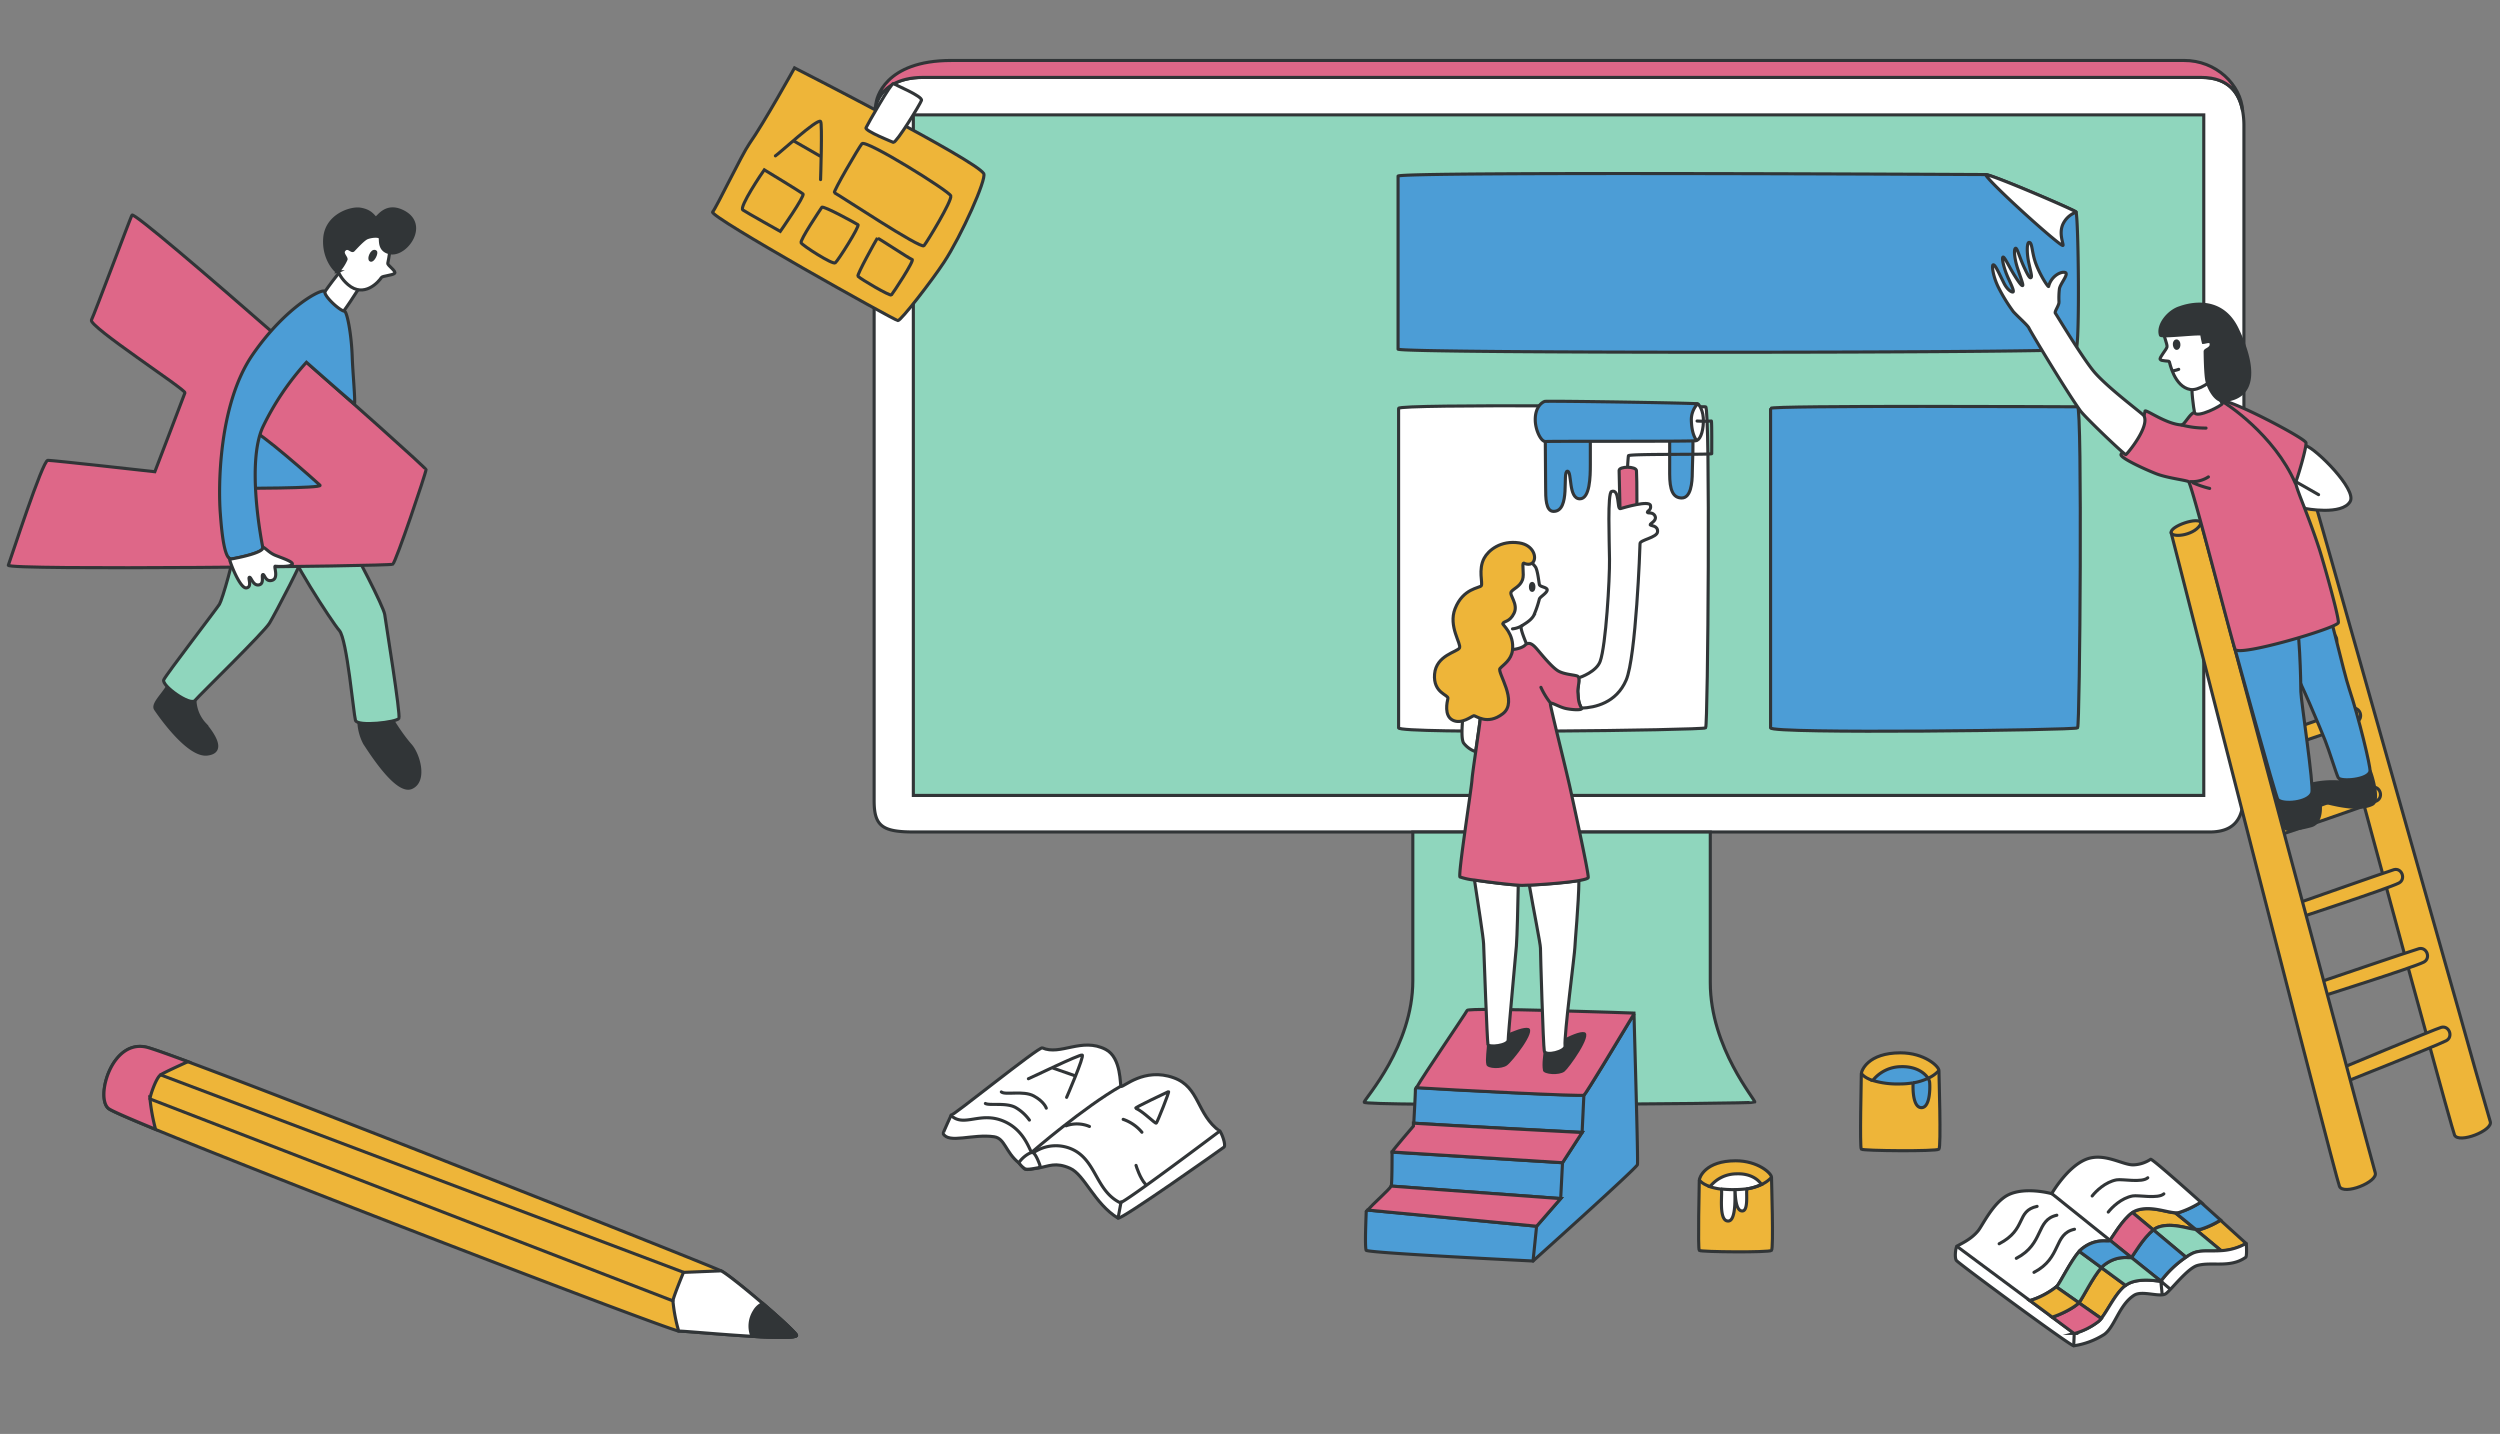 <svg id="Web_Design" data-name="Web Design" xmlns="http://www.w3.org/2000/svg" viewBox="0 0 802 460"><rect x="0" y="0" width="802" height="460" fill="#808080" stroke="none"/><defs><style>.cls-1,.cls-10{fill:#4c9dd6;}.cls-1,.cls-10,.cls-11,.cls-2,.cls-3,.cls-4,.cls-5,.cls-6,.cls-7,.cls-8{stroke:#313537;stroke-miterlimit:10;}.cls-2{fill:#fff;}.cls-10,.cls-11,.cls-2,.cls-4,.cls-5,.cls-6,.cls-8{stroke-linecap:round;}.cls-11,.cls-3{fill:#de6788;}.cls-4{fill:#8fd6bd;}.cls-5{fill:#eeb539;}.cls-6,.cls-7{fill:none;}.cls-8,.cls-9{fill:#313537;}</style></defs><title>Artboard 3</title><g id="big"><path class="cls-1" d="M76.5,128c-1.5,1-18,34.5-15,35.5s49.5,2,50-1S76.5,128,76.5,128Z"/><path class="cls-2" d="M719.85,40.37v211c0,7.31,0,15.53-11,15.53H293.21c-10.05,0-12.79-1.82-12.79-10V37.63a13.29,13.29,0,0,1,.61-4.09c1.79-5.64,7.43-8.7,14.92-8.7h410.2c9.1,0,12.3,5.37,13.29,10.76,0,0,0,0,0,0A26.09,26.09,0,0,1,719.85,40.37Z"/><path class="cls-3" d="M719.44,35.6c-1-5.39-4.19-10.76-13.29-10.76H296c-7.49,0-13.13,3.06-14.92,8.7-.05,0-.08,0-.08,0,0-1.88,2.83-14.14,24.14-14.14H700.64C710.88,19.35,718.92,27.15,719.44,35.6Z"/><rect class="cls-4" x="293" y="36.85" width="413.97" height="218.32"/><path class="cls-4" d="M562.93,353.59c-.51.51-125.66,1.36-125.32,0s15.62-18,15.62-39V266.93h95.43v48.29C548.66,336.27,563.44,353.08,562.93,353.59Z"/><path class="cls-1" d="M666,112c-1.25,1.25-217.5,1.42-217.5,0V56.5C448.5,55,635,56,637,56s28.25,11.25,29,12a.19.19,0,0,1,0,.08C666.77,70.21,667.23,110.77,666,112Z"/><path class="cls-2" d="M661.75,72c-1.41,3.18.5,6.75,0,6.75C660.48,78.75,637.5,58,637,56c2,0,28.25,11.25,29,12a.19.19,0,0,1,0,.08A7.42,7.42,0,0,0,661.75,72Z"/><path class="cls-1" d="M568,131V233.5c0,2,97.75.75,98.5,0s1.5-103,0-103S568,130,568,131Z"/><path class="cls-2" d="M448.67,131V233.5c0,2,97.75.75,98.5,0s1.5-103,0-103S448.67,129.5,448.67,131Z"/><path class="cls-5" d="M315.58,55.68c1,1.69-7.12,19.9-12.78,28.5-3.89,5.92-13.76,18.67-14.74,18.67S227.38,69.44,228.61,68,238,49.52,240.4,46.1c4.67-6.63,14.49-24.32,14.49-24.32S312.87,51.26,315.58,55.68Z"/><path class="cls-6" d="M276.51,46.1c-1,1.19-9.34,15.48-8.84,15.72,1.77.89,27.76,18.18,28.74,17s9.09-14.49,8.6-16S277.74,44.63,276.51,46.1Z"/><path class="cls-6" d="M248.75,50c1.23-.74,13.34-12,14.49-11.06.61.48,0,18.67,0,18.67"/><line class="cls-6" x1="263" y1="50.03" x2="254.89" y2="45.36"/><path class="cls-2" d="M286.61,45.68S277.38,42,277.81,41s8.16-14.6,8.8-14.17,9.44,4.08,9,5.37S287.68,45.68,286.61,45.68Z"/><path class="cls-6" d="M245.18,54.48c-.64.86-8.16,12-6.87,12.88s12,6.87,12,6.87,7.94-11.38,7.3-12S245.18,54.48,245.18,54.48Z"/><path class="cls-6" d="M263.64,66.51c-.53.8-7.08,10.52-6.65,11.38s10.09,7.08,10.95,6.44,7.94-11.81,7.3-12.24S264.07,65.86,263.64,66.51Z"/><path class="cls-6" d="M281.46,76.38c-.43.64-6.65,11.81-6.23,12.24,1,1,10.3,6.44,10.73,6s7.51-11.16,6.65-11.38S281.58,76.2,281.46,76.38Z"/><path class="cls-2" d="M392.66,368c-.85.65-33,23.41-34,22.78-7.6-4.63-10.74-13.95-15.39-16s-6.77-.67-10.05-.1c-2,.34-3.52.67-4.37.39-.52-.17-1-1.17-2-2-4.31-3.47-4.46-7.88-7.94-8.4-6.85-1-14.53,2.33-16.34-1-.12-.23,2.85-6.48,2.59-6-.66,1.32,28.17-22,29.21-21.51,5.81,2.58,12.65-3.49,20.34.5,5.13,2.67,4.54,11.65,4.92,11.85.76.38,7.38-6.19,16.87-2.77,8.43,3,7.26,11.67,14.83,17.19C391.81,363.18,393.42,367.38,392.66,368Z"/><path class="cls-2" d="M391.33,362.83s-31.1,23.43-32,23c-7.68-3.79-7.57-13.06-14.79-16.86a12.68,12.68,0,0,0-13.27,1c-.87,0-2.09-7.24-9.3-10.3-7.59-3.23-12.71,2.08-16.86-1.82"/><path class="cls-2" d="M359.63,348.4c-11.8,6.67-28.63,21.22-28.63,21.22"/><line class="cls-2" x1="359.64" y1="385.58" x2="358.68" y2="390.74"/><path class="cls-2" d="M333.62,373.84c.1.28-.24.52-.38.75-2,.34-3.52.67-4.37.39a6.07,6.07,0,0,1-2-2c1.31-2,3.71-3.38,4.36-3.25C332.16,369.92,333.28,372.88,333.62,373.84Z"/><path class="cls-6" d="M329.91,346.06c.65-.22,16.5-7.93,17.26-7.6s-5,13.57-5,13.57"/><path class="cls-6" d="M321.23,350.29c1.19,1.09,7.06-.54,10.42,1.3s4,3.91,4,3.91"/><path class="cls-6" d="M316.12,354c1.3.76,6.95-.43,9.88,1.41a14.25,14.25,0,0,1,4.23,3.91"/><path class="cls-6" d="M337.95,342.69c.54.22,6.84,2.39,6.84,2.39"/><path class="cls-6" d="M364.33,355.51c2.5,1.09,6.3,5.1,6.62,4.78s4.34-10.32,3.91-10.1S363.91,355.32,364.33,355.51Z"/><path class="cls-6" d="M360.32,359.09a13.51,13.51,0,0,1,6,4.13"/><path class="cls-6" d="M364.44,373.86c.11.43,1.3,4.13,3,6"/><path class="cls-6" d="M342,361.15a10.37,10.37,0,0,1,7.49.22"/><path class="cls-5" d="M720.47,399a17.74,17.74,0,0,1-7.86,2.29c-1.58-1.31-5-4.18-8.3-6.88a4.67,4.67,0,0,0,1.69,0,27.81,27.81,0,0,0,6.36-2.94l8.14,7.39A.11.11,0,0,1,720.47,399Z"/><path class="cls-5" d="M704.31,394.37c-3-.33-7.72-2.22-12-.7a5.59,5.59,0,0,0-1.54.89c-2.79-2.32-5.35-4.45-6.67-5.58a5.14,5.14,0,0,1,1.21-.65c4.5-1.59,9.49.6,12.48.75h0C699.16,390.13,701.68,392.19,704.31,394.37Z"/><path class="cls-1" d="M712.36,391.39a27.81,27.81,0,0,1-6.36,2.94,4.67,4.67,0,0,1-1.69,0c-2.63-2.18-5.15-4.24-6.49-5.29A3.7,3.7,0,0,0,699,389a29.52,29.52,0,0,0,7-3.33Z"/><path class="cls-5" d="M681.91,412.37c-3.16,2.34-5.72,8-7.81,10.59l-7.19-5c1.12-1.28,4.49-8.29,7.22-11.27Z"/><path class="cls-4" d="M712.61,401.25c-3.78.27-7-.38-9.53,1-.63.34-1.24.69-1.81,1.07l-10.48-8.74a5.59,5.59,0,0,1,1.54-.89c4.26-1.52,9,.37,12,.7C707.58,397.07,711,399.94,712.61,401.25Z"/><path class="cls-2" d="M720.42,403.35c-5,3.54-10.82,1.34-15.48,2.61-3.11.85-8.24,7.58-10.06,9s-7.65-1.12-10.26.56c-4.85,3.12-6.15,10.07-9.57,12.56a24.92,24.92,0,0,1-9.8,3.65c-1.14,0-37-26.45-37.64-27.37s-.23-4.13.14-4.5c.64-.64,4.37-1.93,6.88-5.08,1.4-1.75,4.78-9,9.56-11.44,5.56-2.78,14-.41,14-.41S663,374.54,669,372s12.21,2,15.66,1.67a10.62,10.62,0,0,0,5.26-1.77c.36-.22,8.36,6.81,16.11,13.74a29.52,29.52,0,0,1-7,3.33,3.7,3.7,0,0,1-1.18.08h0c-3-.15-8-2.34-12.48-.75a5.14,5.14,0,0,0-1.21.65c-3.16,2.18-6.54,8-7.22,8.93l-.07.09c-.5.5-4.33-1-8.83,2.5a7.48,7.48,0,0,0-1,.93c-2.77,3.11-6.16,10.2-7.2,11.24l-.18.16a26.08,26.08,0,0,1-8.44,4.41l7.13,5.29,7.07,5.25a22.42,22.42,0,0,0,7.84-3.92,6.24,6.24,0,0,0,.85-.9c2.09-2.6,4.65-8.25,7.81-10.59a5.41,5.41,0,0,1,.66-.44c3.91-2.24,10.25-.75,10.63-.93a33.67,33.67,0,0,1,8.07-7.7c.57-.38,1.18-.73,1.81-1.07,2.57-1.36,5.75-.71,9.53-1a18.19,18.19,0,0,0,6.3-1.5c.33-.15.67-.31,1-.49l.53-.29a.11.11,0,0,1,.17.1C720.67,399.9,720.83,403.06,720.42,403.35Z"/><path class="cls-1" d="M701.27,403.3a33.67,33.67,0,0,0-8.07,7.7l-9.47-7.61.1-.06c.43-.43,3.75-6.32,7-8.77Z"/><path class="cls-4" d="M693.2,411c-.38.18-6.72-1.31-10.63.93a5.41,5.41,0,0,0-.66.44l-7.78-5.72a8.06,8.06,0,0,1,.87-.82c4.26-3.32,7.92-2.15,8.72-2.44h0Z"/><path class="cls-3" d="M674.1,423a6.24,6.24,0,0,1-.85.9,22.42,22.42,0,0,1-7.84,3.92l-7.07-5.25c2.8-.85,6.9-2.94,8.49-4.53l.08-.08Z"/><line class="cls-6" x1="651.21" y1="417.24" x2="627.75" y2="399.81"/><path class="cls-4" d="M674.13,406.65c-2.73,3-6.1,10-7.22,11.27l-7.26-5.09.18-.16c1-1,4.43-8.13,7.2-11.24Z"/><line class="cls-6" x1="665.41" y1="427.78" x2="665.25" y2="431.68"/><polyline class="cls-6" points="693.61 415.11 693.2 411 696.12 413.47"/><line class="cls-6" x1="676.9" y1="397.91" x2="658.18" y2="382.88"/><path class="cls-3" d="M690.79,394.56c-3.21,2.45-6.53,8.34-7,8.77l-.1.06h0l-6.82-5.48c.68-.89,4.06-6.75,7.22-8.93C685.44,390.11,688,392.24,690.79,394.56Z"/><path class="cls-1" d="M683.72,403.39c-.8.29-4.46-.88-8.72,2.44a8.06,8.06,0,0,0-.87.82l-7.1-5.22a7.48,7.48,0,0,1,1-.93c4.5-3.5,8.33-2,8.83-2.5l.07-.09Z"/><path class="cls-5" d="M666.91,417.92l-.08.08c-1.59,1.59-5.69,3.68-8.49,4.53l-7.13-5.29a26.08,26.08,0,0,0,8.44-4.41Z"/><path class="cls-6" d="M676.33,388.83c1.17-1.5,4.17-4.5,7.83-5.17,1.83-.33,8.17,1,10-.67"/><path class="cls-6" d="M671.17,383.67c1.17-1.5,4.17-4.5,7.83-5.17,1.83-.33,8.17,1,10-.67"/><path class="cls-6" d="M652.5,408.17c9-4.67,6.17-12.33,13-13.83"/><path class="cls-6" d="M646.83,403.67c9-4.67,6.17-12.33,13-13.83"/><path class="cls-6" d="M641.33,399c9-4.67,5.33-10.5,12.17-12"/><path class="cls-5" d="M609.67,337.75c7.62,0,12.34,4.29,12.34,5.69s.75,24.47,0,25.22-24.36.54-24.9,0,0-23.08,0-24.15S599.25,337.75,609.67,337.75Z"/><path class="cls-1" d="M616.49,355.33c-3.1.13-2.83-7.2-2.75-7.94,0,0,0,0-.11,0a25.17,25.17,0,0,1-4.21.34,27.55,27.55,0,0,1-8.64-1.11,11.71,11.71,0,0,1,9-4.43c4.84-.17,7.66,2,8.72,3.7A3.24,3.24,0,0,1,619,347C619.16,347.88,619.4,355.21,616.49,355.33Z"/><path class="cls-7" d="M622,343.44a10.51,10.51,0,0,1-3.47,2.47,18.34,18.34,0,0,1-4.8,1.48l-.11,0"/><path class="cls-7" d="M597.08,344.25s.62,1.36,3.7,2.39"/><path class="cls-5" d="M556.81,372.38c7.09,0,11.49,4,11.49,5.29s.7,22.77,0,23.47-22.67.5-23.17,0,0-21.48,0-22.47S547.12,372.38,556.81,372.38Z"/><path class="cls-2" d="M565.07,380a16.94,16.94,0,0,1-4.47,1.37l-.1,0c-.55.1.61,6.9-1.48,7.1-2.6.25-2.29-6.8-2.44-6.78s.66,9.64-2,10c-3.66.44-1.75-10.13-2.46-10.22a19.07,19.07,0,0,1-3.57-.77,10.9,10.9,0,0,1,8.41-4.13C561.46,376.36,564.08,378.37,565.07,380Z"/><path class="cls-7" d="M545.1,378.42s.58,1.27,3.44,2.22"/><path class="cls-7" d="M552.11,381.42a36.81,36.81,0,0,0,8.39-.06l.1,0a16.94,16.94,0,0,0,4.47-1.37,9.82,9.82,0,0,0,3.23-2.3"/><path class="cls-1" d="M525.29,373.62c-.29,1.14-33.49,30.91-33.49,30.91s-53-2.58-53.52-3.43,0-12,0-12.31c0-.09.15-.3.42-.6l54.24,5.18,7.73-8.88-54.38-4c.29-.58.29-9.73.29-10.88L501.25,373l6.29-9.74s-42.81-2.23-54-2.94c.14-2.53.52-9.4.52-10.79a2.5,2.5,0,0,1,.32-.68c10.59.69,53,2.91,53.77,2.39s10.62-16.94,15.92-25.76c0-.07.12,0,.13.06C524.32,331.21,525.56,372.55,525.29,373.62Z"/><path class="cls-3" d="M524.15,325.33c-5.27,8.77-15.41,25.54-16,26s-43.18-1.7-53.77-2.39c2.25-4,15.76-23.75,16.28-24.8s53.52.86,53.52.86S524.14,325.09,524.15,325.33Z"/><path class="cls-3" d="M507.54,363.31,501.25,373l-54.67-3.44,0-.06c.44-.78,6.84-8.24,6.84-8.24s0-.35,0-.94C464.73,361.08,507.54,363.31,507.54,363.31Z"/><path class="cls-3" d="M500.67,384.49l-.13.16-7.59,8.72-54.24-5.18c1.56-1.77,7-6.6,7.59-7.7l54.11,4Z"/><line class="cls-6" x1="508.11" y1="351.29" x2="507.54" y2="363.31"/><line class="cls-6" x1="501.25" y1="373.05" x2="500.67" y2="384.49"/><line class="cls-6" x1="492.94" y1="393.37" x2="491.8" y2="404.53"/><path class="cls-5" d="M255.52,428.44c-.41.82-6.84.68-14.28.25-9.9-.58-21.58-1.67-23.28-1.67a1,1,0,0,1-.23,0c-6.36-1.53-125.11-47.1-167.82-64.69-8.23-3.39-13.64-5.74-14.88-6.54-4.71-3,.73-23.21,12.61-19.65,2.17.65,6.59,2.22,12.67,4.48,42.8,15.85,167.91,65.51,171,67.07,1.76.88,7.79,5.73,13.39,10.52S255.76,428,255.52,428.44Z"/><path class="cls-3" d="M60.31,340.58c-2.5,1.12-7.71,3.5-8.8,4.23-1.46,1-3.39,6.76-3.39,7.73a61.28,61.28,0,0,0,1.79,9.75c-8.23-3.39-13.64-5.74-14.88-6.54-4.71-3,.73-23.21,12.61-19.65C49.81,336.75,54.23,338.32,60.31,340.58Z"/><path class="cls-2" d="M255.52,428.44c-.41.82-6.84.68-14.28.25-9.9-.58-21.58-1.67-23.28-1.67a1,1,0,0,1-.23,0,50.94,50.94,0,0,1-1.85-9.66c0-1,3.38-9.18,3.38-9.18l12.09-.49c1.76.88,7.79,5.73,13.39,10.52S255.76,428,255.52,428.44Z"/><path class="cls-8" d="M255.52,428.44c-.41.82-6.84.68-14.28.25a8.88,8.88,0,0,1,.74-8,6,6,0,0,1,2.76-2.54C250.48,423.09,255.76,428,255.52,428.44Z"/><line class="cls-6" x1="48.12" y1="352.54" x2="215.88" y2="417.32"/><line class="cls-6" x1="51.51" y1="344.81" x2="219.26" y2="408.14"/><path class="cls-9" d="M495.15,337c.09,1.35-.61,4-.15,6.44.24,1.25,5.18,1.62,6.89.31,1.32-1,9.17-11.86,6.42-12.61S495.15,337,495.15,337Z"/><path class="cls-9" d="M477,334.9c.09,1.35-.62,5-.14,6.73.35,1.23,4.81,1.41,6.56.16s9.64-11.24,6.89-12S477,334.9,477,334.9Z"/><path class="cls-2" d="M487.06,283.94c-.12,6.36-.35,16.34-.6,19.53s-2.63,28.38-2.63,30.17-6.27,2.47-6.49,1.41c-.29-1.46-1.23-27.89-1.4-32.28-.09-2.19-1.89-13.55-2.93-20.46C477.4,283,483.76,283.74,487.06,283.94Z"/><path class="cls-2" d="M505.23,303.82c0,1.8-3.51,28.27-3.16,31.75.18,1.73-6.3,3.38-6.66,1.58s-1.23-31.18-1.23-33c0-1.35-2.25-12.49-3.58-20.23,4.09-.18,11.72-.74,15.92-1.46C506.45,289.87,505.23,302.55,505.23,303.82Z"/><path class="cls-3" d="M519.41,150.93c0,2.08.44,17.55.44,18.24,0,.85,4.48,2,4.94.19s.36-16,.19-18.37C524.88,149.53,519.41,149.54,519.41,150.93Z"/><path class="cls-2" d="M531.74,170.62c-.17,1.85-5.62,2.58-5.62,3.74s-1.29,36.47-4.45,43.81-10,8.83-14.34,9c-1.16-2-1-3.5-1.16-5-.15-1.29.57-3.56.25-4.7.73-.24,5.69-2,6.91-5.3,1.84-5,3.09-26.42,3-32.79-.06-6-.68-21.21.65-21.71,2.67-1,1.67,5.83,2.83,5.5s9.3-2.79,9.67-1c.31,1.5-1,1.66-1,2.16s1.86-.31,2.5,1.34c.54,1.4-1.65,2.27-1.6,2.67S531.94,168.48,531.74,170.62Z"/><path class="cls-2" d="M490.33,208s-2.71-6-2.33-7c.18-.47,2.83-1.5,4-3.5a32.74,32.74,0,0,0,1.83-5.33c.17-.67,2.33-1.83,2.5-2.83s-2.33-1-2.5-1.83-.5-4.17-1.17-5.5a7.67,7.67,0,0,0-4.67-3.17c-1.5-.17-5.83,5.83-7.5,12.33s2.61,15.77,3.5,17.17C485.17,210.17,490.83,209.33,490.33,208Z"/><path class="cls-2" d="M475.61,225c-.4,2.61-.71,4.86-.78,5.67-.09,1.15-.79,5.89-1.45,10.47a8.29,8.29,0,0,1-3.88-2.81c-1-1.83-.17-7.8-.17-9.5C469.33,226.8,472.84,225.73,475.61,225Z"/><path class="cls-3" d="M509.5,281.5c0,.34-1.21.67-3,1-4.2.72-11.83,1.28-15.92,1.46-.89,0-1.61.06-2.1.06s-.86,0-1.44-.06c-3.3-.2-9.66-1-14-1.63a21,21,0,0,1-4.68-1c-.66-.66,3.67-28.33,3.84-31,.07-1.24.63-5.16,1.21-9.19.66-4.58,1.36-9.32,1.45-10.47.07-.81.38-3.06.78-5.67.67-4.42,1.58-9.85,1.89-11,.5-1.83,3.67-7,6.5-5.67.54.26,4-.16,5.17-1.33s2.33-.5,3.66,1,5,6.17,7.17,7.33,5.67,1.17,6.17,1.67a1,1,0,0,1,.25.47c.32,1.14-.4,3.41-.25,4.7.16,1.5,0,3,1.16,5,.5.83-3.7.51-5.5,0-2.33-.67-4.5-2.17-4.5-1.34,0,1,4.84,20.17,6.34,27S509.67,280.17,509.5,281.5Z"/><path class="cls-2" d="M497.45,225.6a24.74,24.74,0,0,1-3.12-5.1"/><path class="cls-5" d="M488.79,180.64s1.94,1,3-.26c1.3-1.55.14-5.53-4.41-6.22-6-.91-9.93,2.42-11.27,4.92-1.94,3.63-.39,8-.91,8.81s-5.83.78-8.42,7.39c-2.22,5.66,2.07,11.27,1.43,12.57s-7.51,2.33-8,8.42,4.53,6.61,4.28,7.77-1.3,5.57,1.55,7,6.09-1.3,6.74-1.43,4.28,3.24,9.33-.65-1.94-13.34-.91-14.51,3.63-2.7,4-5.83c.65-5.31-3.24-8.16-3.11-8.55.3-.89,2.2-.39,3.63-3.37s-1.68-5.83-.91-6.87,2.83-1.64,3.63-3.89C489.05,184.14,488.13,180.78,488.79,180.64Z"/><ellipse class="cls-8" cx="491.52" cy="188.28" rx="0.55" ry="1.13"/><path class="cls-8" d="M488.22,200.74a7.54,7.54,0,0,1-3,1"/><path class="cls-2" d="M544.57,129.56c.4,0,2,2.15,1.88,5.77s-1.21,6-2.42,6-4.56-3.22-4-7.25C540.2,132.64,542.55,129.56,544.57,129.56Z"/><path class="cls-10" d="M495.73,140.79s.11,12.39.11,15.61,0,7.65,2.55,7.65c5.57,0,2.71-12.89,4.43-12.89,1.55,0,.22,8.86,4,8.86,3.22,0,3.36-7.17,3.36-10.87V140.7Z"/><path class="cls-10" d="M535.63,141.13V152c0,5.13,1,7.75,3.88,7.75s3.38-4.75,3.38-8.25c0-2.5.5-10.87,0-10.87S535.63,141.13,535.63,141.13Z"/><path class="cls-10" d="M495.58,128.77c.87-.22,49.26.52,49,.79a7.48,7.48,0,0,0-2,5.1c.13,5.64,1.93,6.41,1.48,6.71s-46.69.12-48.19.27-3.36-3.67-3.36-7C492.49,130.25,495,128.92,495.58,128.77Z"/><path class="cls-6" d="M544.43,135.06a34.48,34.48,0,0,0,4.56,0c.2-.2.13,9.8.13,10.47,0,.4-26.58,0-26.71.67s-.27,3.36-.27,3.36"/><path class="cls-5" d="M732.35,162l2.74,10.11c.86,3.24,1.93,7.16,3.15,11.65,1.44,5.38,3.11,11.56,4.95,18.34l3.74,13.85c8.36,31,18.8,69.53,27,99.58,1.25,4.56,2.43,8.93,3.57,13,1.27,4.65,2.45,9,3.53,12.89,1.25,4.56,2.36,8.57,3.28,11.91,1.82,6.51,2.94,10.43,3.11,10.81,1.34,2.85,12.42-1.47,11.45-4.35-.13-.39-1.29-4.4-3.17-11-1-3.33-2.09-7.36-3.39-11.92-1.11-3.93-2.34-8.29-3.65-13-1.16-4-2.37-8.33-3.63-12.8-8.48-29.95-19.32-68.34-28-99.09-1.36-4.81-2.67-9.45-3.91-13.81L748,180c-1.27-4.47-2.38-8.38-3.29-11.56-1.62-5.72-2.61-9.18-2.75-9.62C741.24,156.68,731.76,160,732.35,162Z"/><path class="cls-5" d="M709.09,190s29.49-10.42,31.26-10.87c2.52-.64,3.91,3.11,1.52,4.32-3.53,1.79-31.43,10.89-31.43,10.89"/><path class="cls-5" d="M715.63,214s29.49-10.42,31.26-10.87c2.52-.64,3.91,3.11,1.52,4.32-3.53,1.79-31.43,10.89-31.43,10.89"/><path class="cls-5" d="M722.36,238.53s30.41-10.82,32.17-11.27c2.52-.64,3.91,3.11,1.52,4.32-3.53,1.79-32.34,11.28-32.34,11.28"/><path class="cls-5" d="M727.77,264.27s31.38-11.22,33.14-11.67c2.52-.64,3.91,3.11,1.52,4.32-3.53,1.79-33.31,11.68-33.31,11.68"/><path class="cls-5" d="M735,290.47s31.22-11,33-11.49c2.52-.64,3.91,3.11,1.52,4.32-3.53,1.79-33.16,11.5-33.16,11.5"/><path class="cls-5" d="M742.17,315.72s32.06-10.92,33.83-11.38c2.52-.64,3.91,3.11,1.52,4.32-3.53,1.79-34,11.39-34,11.39"/><path class="cls-5" d="M749.19,343.47s32.23-13.45,34-13.91c2.52-.64,3.91,3.11,1.52,4.32-3.53,1.79-34.16,13.92-34.16,13.92"/><path class="cls-5" d="M696.51,170.95l2.69,10.48c.84,3.36,1.89,7.43,3.08,12.08,1.41,5.58,3.05,12,4.85,19l3.67,14.36C719,259,729.23,299,737.27,330.12c1.22,4.73,2.38,9.26,3.5,13.53,1.24,4.82,2.4,9.31,3.46,13.37,1.22,4.73,2.32,8.89,3.22,12.35,1.78,6.75,2.88,10.81,3.05,11.21,1.32,3,12.43-1.4,11.47-4.38-.13-.41-1.27-4.57-3.11-11.44-.94-3.46-2.05-7.63-3.33-12.36-1.09-4.08-2.3-8.6-3.58-13.43-1.14-4.2-2.33-8.63-3.56-13.27-8.32-31.05-19-70.86-27.49-102.75-1.33-5-2.62-9.8-3.84-14.32l-5-18.84c-1.24-4.63-2.33-8.69-3.22-12-1.59-5.93-2.56-9.52-2.7-10C705.44,165.56,695.94,168.86,696.51,170.95Z"/><path class="cls-6" d="M696.51,170.95c.64,1.72,8.09.64,9.59-3.13"/><path class="cls-6" d="M732.62,162c.64,1.72,7.58.68,9.08-3.1"/><path class="cls-8" d="M760.3,247.3c.34.48,3.24,9.44.77,10.7-5.59,2.86-17.19-1.58-16.9-.86s.86,6.73-2.72,7.73-8.11,1.65-8.31.86c-.14-.57-2.94-9-2.4-9.29s9.86-4.68,11.28-5a30.29,30.29,0,0,1,8.59-.57c.92,0-.86-2,.29-2.43S759.82,246.62,760.3,247.3Z"/><path class="cls-10" d="M735.31,213.87c2.43,3.89,9.15,20.06,10.56,23.58s3.52,10.56,4.22,12,9.85.7,10.21-2.11c.18-1.41-3.52-16.89-6.69-26.4-1.86-5.57-6.51-26.22-7.39-27.45-1.76-2.46-18.3,2.82-17.6,5.63S733.55,211.05,735.31,213.87Z"/><path class="cls-10" d="M716.57,206.67c.35,1.41,13.5,49,14.16,49.78,1.41,1.76,9.85,1.06,10.91-2.11.7-2.11-3.52-29.91-3.52-32.38s-.35-22.52-2.11-25.34S714.81,199.63,716.57,206.67Z"/><path class="cls-2" d="M739.76,143c3.25,1,16.33,14,14.19,17.84-2.56,4.63-14.58,2.27-14.58,2.27l-7.09-10.54Z"/><path class="cls-11" d="M699.82,136.33c.9.07,2.88-4,4.23-4,3.65,0,7.45-2.05,8.7-3.55s26.75,11.75,27,13.25-2.75,11.5-3.25,12.5,3.65,9.68,7.5,21.5c1.28,3.94,6.39,22,6.14,23.71s-32.25,11.11-33.14,8.54c-1.41-4.08-13.92-53.28-14.92-53.78s-7-1.17-10.51-2.58c-4.06-1.61-11.64-5.15-11.14-6.15s2.69-3.46,4.33-5.75a22.08,22.08,0,0,0,3.36-8.08C688.11,131,694.64,136,699.82,136.33Z"/><path class="cls-6" d="M699.82,136.33a30.4,30.4,0,0,0,7.87,1"/><path class="cls-6" d="M712.75,128.75c1.28.48,16.84,10.77,23.56,26.21"/><path class="cls-6" d="M702.75,154.5a9.51,9.51,0,0,0,5.7-1.51"/><path class="cls-6" d="M708.85,156.69a33.38,33.38,0,0,1-5.28-1.78"/><path class="cls-2" d="M704,132.3c-.27-1.06-1.22-8.27-.63-8.57s4.54-2.49,4.69-2.05c.07.22,3.42,5,4.84,7.77C713.18,129.92,704.59,134.43,704,132.3Z"/><path class="cls-2" d="M694.18,106c-.5.85,1.17,4.4,1,5.28s-2.49,3.37-2.2,4,2.8.41,2.93.73,1.61,8.06,6.74,8.94,16.42-10.55,13-16.42S696.67,101.74,694.18,106Z"/><path class="cls-8" d="M698.11,109.4c1-.25,1.22,2.12.24,2.34C697.58,111.91,697.12,109.64,698.11,109.4Z"/><path class="cls-8" d="M697.2,118.94a8.49,8.49,0,0,0,1.72-.46"/><path class="cls-8" d="M693.08,107.5c.24.8,13.09-.84,13.25-.25a23.3,23.3,0,0,0,.5,2.58c.59,0,2.17-.67,2.42.08.65,1.94-1.83,2.17-1.83,2.83s.08,7.42.58,9.5,2.66,6.42,5.08,6.25c11-.75,10.25-11.25,4.58-23s-17.63-7-18.42-6.75C695.75,99.83,692.08,104.17,693.08,107.5Z"/><line class="cls-6" x1="743.8" y1="158.69" x2="736.71" y2="154.65"/><path class="cls-2" d="M687.74,133.34c-.38-.64-11-8.47-15.66-13.73-3.78-4.3-12.32-18.61-12.71-19.12s1.16-2.44,1.16-3.59a24.67,24.67,0,0,1,.13-4.24c.26-1.67,3.21-4.88,1.8-5.26s-4.49,1.28-5.26,4.49c-.09.36-2.49-3.14-4-7.06s-1.16-7.19-2.31-7.06c-.68.08-.75,3.55,0,6.8s1,4.24.64,4.49-.88-.47-2.31-3.59c-1.55-3.39-2.16-6.24-2.7-5.78s-.3,3.45.9,6.93c1,3,1.77,4.95,1.41,5s-1.24-1.12-2.7-3.47c-1.85-3-3.16-6-3.59-5.65s.29,3.69,1.8,6.93c1.25,2.7,1.82,4.12,1.41,4.24S644,93,642.95,91c-1.75-3.5-3-6.42-3.59-6-.42.25,0,3.76,1.8,7.32a54.69,54.69,0,0,0,4.75,7.7c1.8,1.93,4.62,4.36,5,5.26s11.68,19.77,16.43,26.44c1.48,2.08,14.25,14.25,14.63,14.12S689.79,136.8,687.74,133.34Z"/><path class="cls-2" d="M103.33,95.17c-.22-.45,6.83-9.83,7.17-9.33s5.67,5.33,5,6.17-5.67,9-6.17,8.67S103.5,95.5,103.33,95.17Z"/><path class="cls-2" d="M111.67,91.33c5.16,4.41,9.88-1,10.69-2.31.31-.51,3.56-.68,4.23-1.34s-2.36-2.57-2.19-3.24,1.6-8.11.44-9.28-9-2.67-11.83-1.5S103.66,84.5,111.67,91.33Z"/><path class="cls-8" d="M120.41,80.72c-1.09-.6-2.28,2.41-1.49,2.73S121,81,120.41,80.72Z"/><path class="cls-8" d="M54.64,217.64c0,3.39-6.11,7.81-4.75,9.84s10.44,15.1,16.55,14.42,1.63-6.75-.7-9.55a11.81,11.81,0,0,1-3.21-7.63C62.45,221.37,54.64,216.28,54.64,217.64Z"/><path class="cls-8" d="M115.12,231a16.17,16.17,0,0,0,1.86,7.45c1.94,2.91,10.3,16.22,15,14.19s2.38-10.52-.34-13.58-6.45-8.8-6.79-10.16S115.27,228,115.12,231Z"/><path class="cls-4" d="M111.91,174.14c1.51,1.82,11.21,20.6,11.51,23s5.15,32.11,4.54,33.32-13.33,2.73-13.93.61-2.73-26.05-5.15-28.78-17.27-25.75-15.75-27S111.91,174.14,111.91,174.14Z"/><path class="cls-4" d="M75.26,175.35c0,3.35-3.94,17-4.85,18.48s-17,22.42-17.87,24.23,8.48,8.48,10,6.66,22.11-21.81,23.93-24.84S98,178.38,97.68,177.17,75.26,173.23,75.26,175.35Z"/><path class="cls-8" d="M121.92,76.17c.35.47-.63,4.22,3.25,4.92,5.08.92,12.17-8.92,4.33-13.08-5.8-3.08-8.25,2-8.92,1.92s-1.25-2.25-5.08-2.83c-3-.45-10.83,2-11.33,9.42-.46,6.82,3.83,10.83,4.17,10.67a13.44,13.44,0,0,0,2.67-4c.08-.67-1.48-1.88-.67-2.92,1.25-1.58,2.42.58,3,0s3.17-3.5,4.42-4S121.42,75.5,121.92,76.17Z"/><path class="cls-3" d="M42.33,69c-.66,1.33-12,31.67-13,33.67S59.67,125,59.33,126s-9.66,25.33-9.66,25.33S17,147.67,15.33,147.67s-12,32-12.66,33.66S125,181.67,126,181s10.67-29.33,10.67-30.33S43.29,67.09,42.33,69ZM75,156.67c-1.67,0,4.81-17.44,6-18.34s20.67,16.34,21.67,17.34S76.67,156.67,75,156.67Z"/><path class="cls-1" d="M113.73,129.59c-.32,0-15.42-13.37-15.42-13.37a86.44,86.44,0,0,0-14,20.78c-5.33,11.67-.33,37,0,38.67s-8,3.33-10,3.66a.82.82,0,0,1-.61-.12c-1.6-.93-2.46-6.77-3-14.21C70,156.67,70,129.84,81,113.84S104.18,92,104.18,93.62s4.74,6,6.36,6.24c.74.1,2.2,6.93,2.46,14.81C113.16,119.33,114,128.25,113.73,129.59Z"/><path class="cls-2" d="M93.71,181.12c-.7.78-4.78.61-5.39.52s1.21,3.83-1,4.52-2.44-2.09-3-1.83.61,3-1.3,3.31-2.44-2.61-3-2.44,1,3.14-1,3.4-5.23-8.14-5.31-9a1.54,1.54,0,0,1,0-.43.82.82,0,0,0,.61.12c2-.33,10.34-2,10-3.66.54-.23,1.9,1.71,4.16,2.58C91,179.2,94.4,180.33,93.71,181.12Z"/></g></svg>